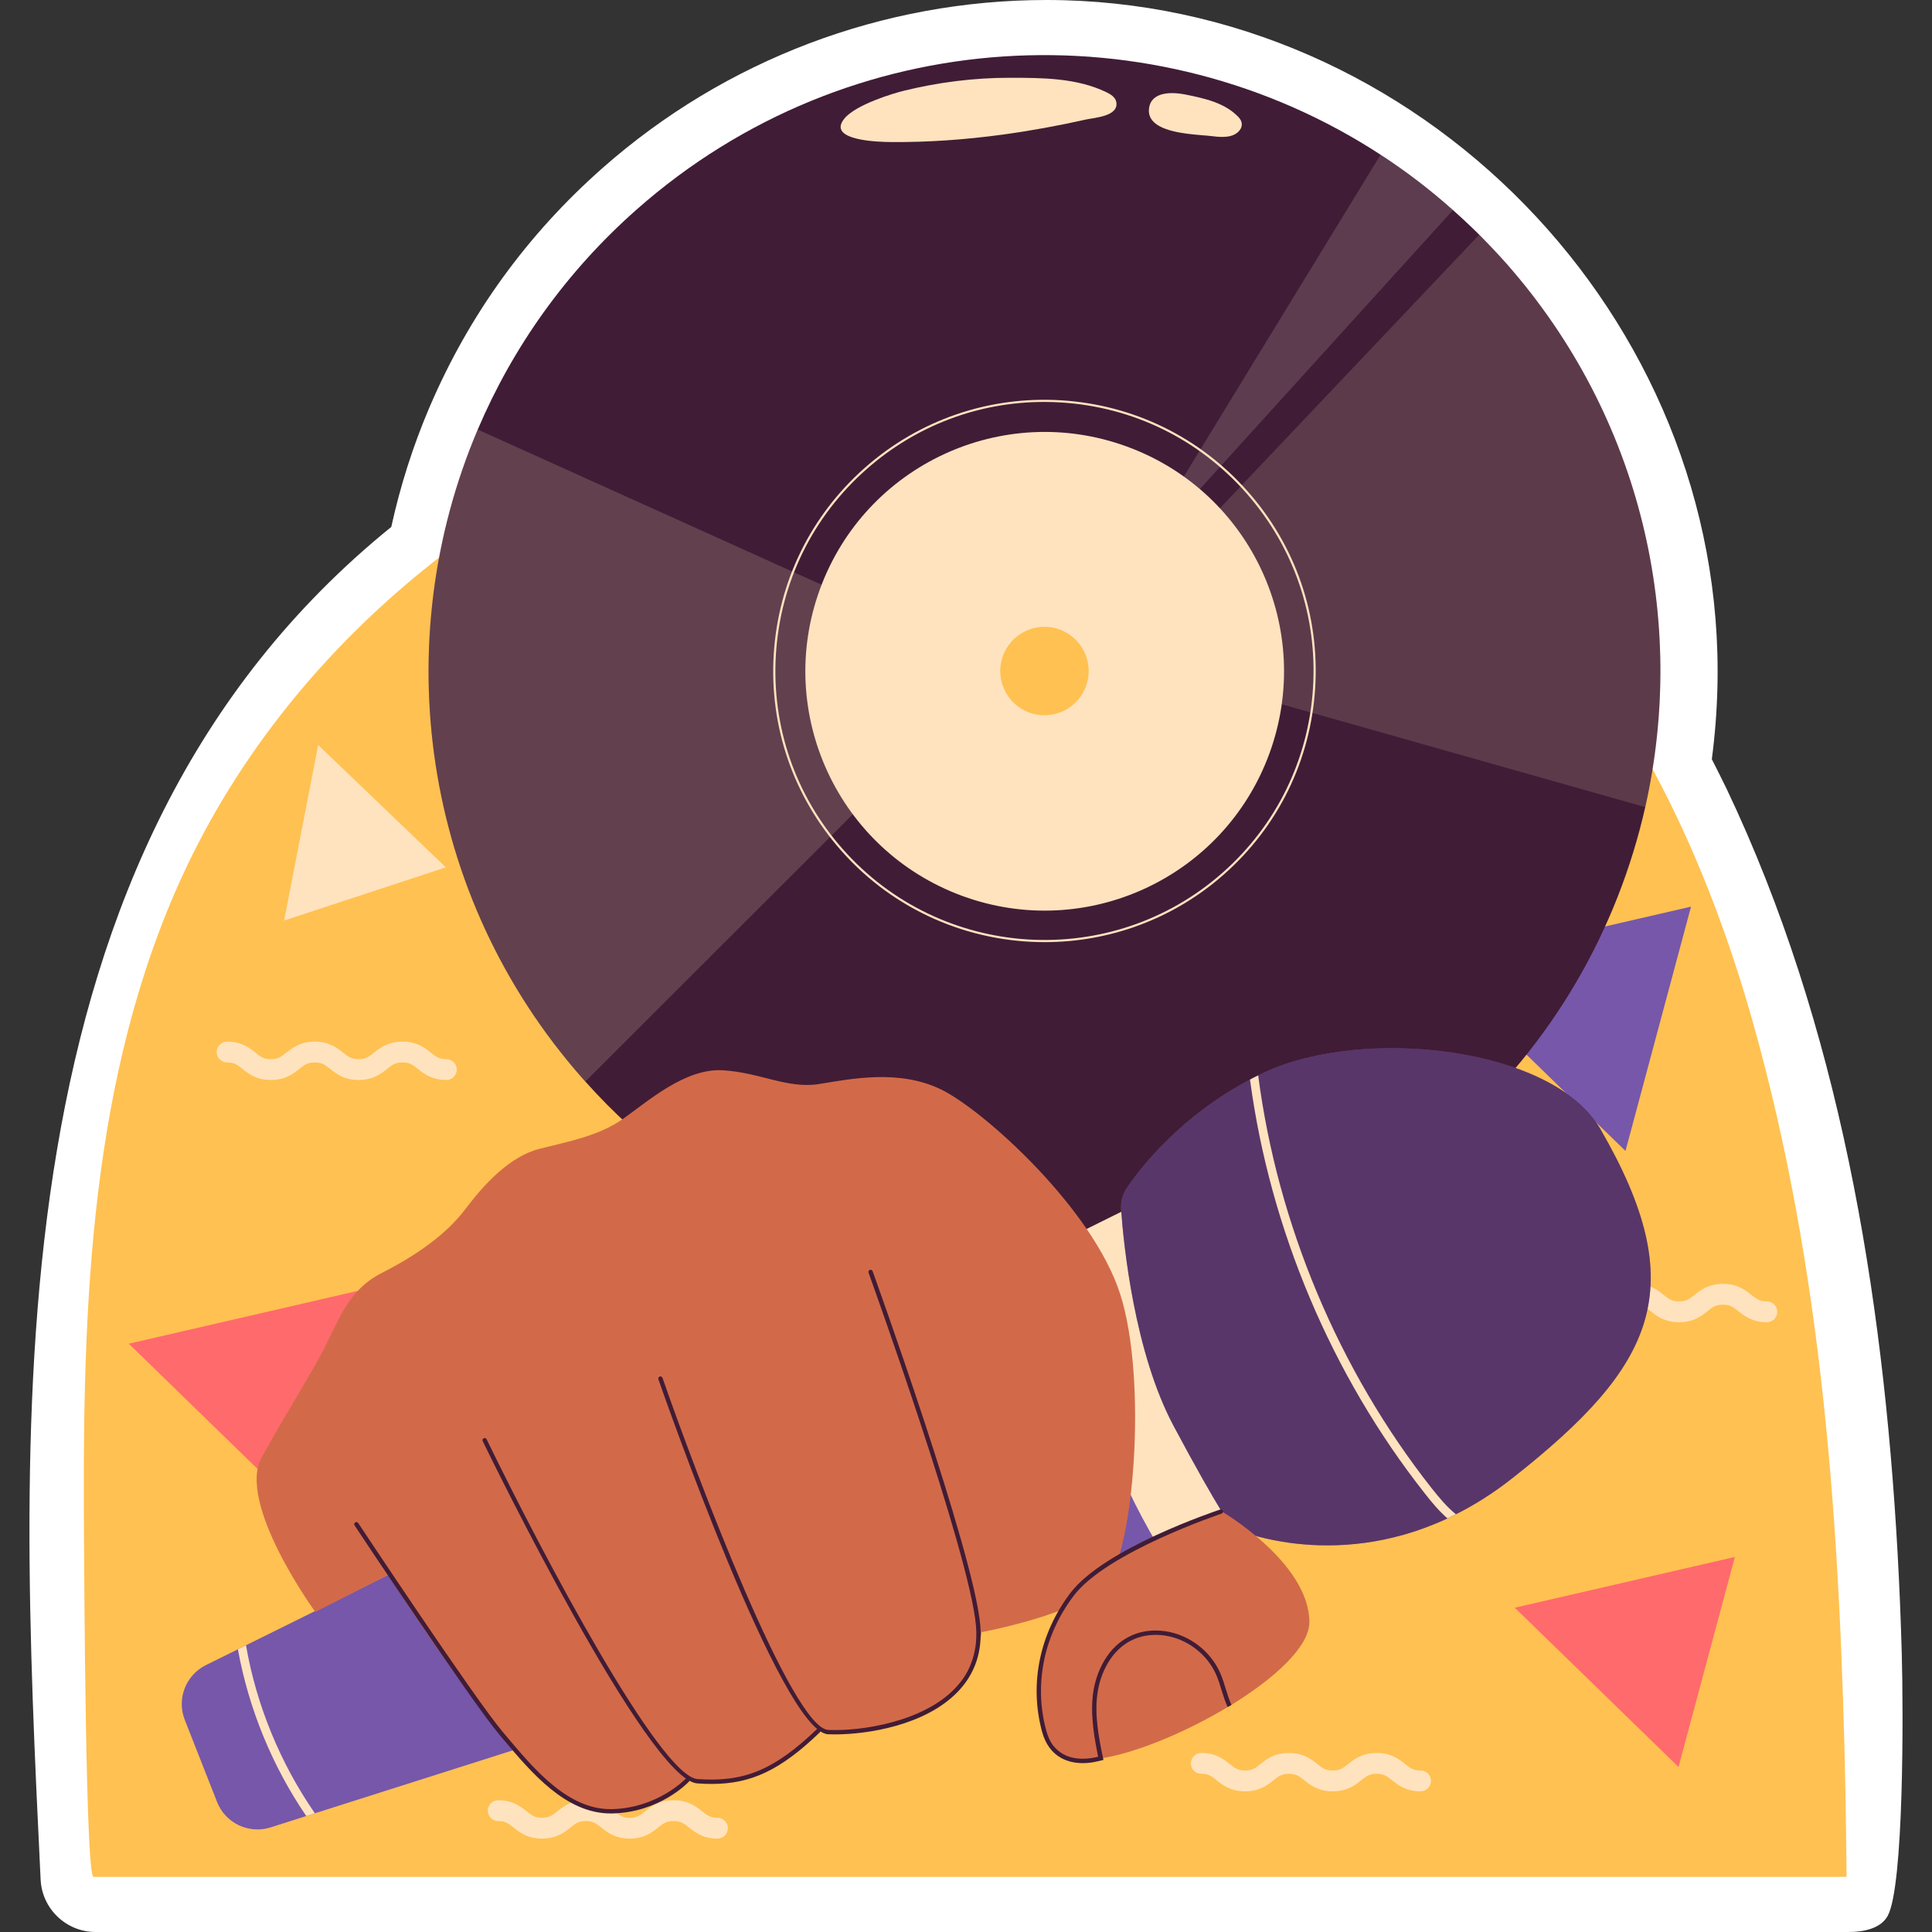 <?xml version="1.0" encoding="UTF-8"?>
<!-- Generator: Adobe Illustrator 25.3.1, SVG Export Plug-In . SVG Version: 6.00 Build 0)  -->
<svg xmlns="http://www.w3.org/2000/svg" xmlns:xlink="http://www.w3.org/1999/xlink" version="1.1" id="Capa_1" x="0px" y="0px" viewBox="0 0 512 512" style="enable-background:new 0 0 512 512;" xml:space="preserve" width="512" height="512">
<rect x="0" y="0" width="512" height="512" fill="#333333" stroke="none"/>
<g>
	<g>
		<path style="fill:#FFFFFF;" d="M25.351,512c-7.793,0-14.213-6.118-14.588-13.903C4.8,374.138-2.648,225.734,103.693,139.641    c2.373-10.839,5.742-21.417,10.042-31.521c0.057-0.136,0.115-0.266,0.176-0.399c10.418-24.338,25.822-45.605,45.789-63.209    C192.228,15.81,234.006,0,277.333,0c98.436,0,180.31,83.911,177.798,182.31c-0.158,6.297-0.655,12.629-1.48,18.885    c1.341,2.571,2.587,5.186,3.883,7.779c29.895,62.827,41.476,133.424,45.336,202.392c0.5,8.932,0.866,17.871,1.117,26.813    c0.438,15.604,0.561,61.569-3.715,69.518c-1.841,3.422-6.467,4.302-10.352,4.302H25.351z"/>
	</g>
	<g>
		<g>
			<g>
				<path style="fill:#FFC151;" d="M489.351,497.395c0,0-464.571,0-464.571,0c-2.099-0.01-2.442-79.299-2.503-87.152      c-0.452-58.313,0.568-119.603,24.188-173.978c29.051-66.875,92.285-115.846,161.782-133.392      c43.122-10.925,88.643-9.712,129.889,6.787c12.222,4.883,23.671,11.174,34.348,18.623c14.346,9.987,27.258,22.071,38.597,35.618      c25.829,30.857,42.468,68.19,53.357,106.686c18.831,66.572,23.25,135.382,24.623,204.173      C489.099,476.647,489.402,497.395,489.351,497.395z"/>
			</g>
			<g>
				<g>
					<g>
						<polygon style="fill:#FFE3BF;" points="75.3,243.95 84.321,197.434 118.151,229.854       "/>
					</g>
					<g>
						<polygon style="fill:#FF6A6C;" points="444.826,468.266 401.434,426.065 459.759,412.608       "/>
					</g>
					<g>
						<polygon style="fill:#FF6A6C;" points="86.863,407.38 34.131,356.096 105.01,339.743       "/>
					</g>
					<g>
						<polygon style="fill:#7657AA;" points="430.771,305.007 380.299,255.921 448.139,240.269       "/>
					</g>
				</g>
				<g>
					<g>
						<path style="fill:#FFE3BF;" d="M118.293,286.208c-3.874,0-5.992-1.692-7.538-2.929c-1.342-1.072-2.151-1.72-4.093-1.72        c-1.941,0-2.752,0.648-4.094,1.72c-1.546,1.236-3.664,2.929-7.538,2.929c-3.873,0-5.989-1.693-7.534-2.929        c-1.342-1.072-2.15-1.72-4.089-1.72c-1.936,0-2.744,0.647-4.083,1.719c-1.544,1.237-3.659,2.93-7.53,2.93        c-3.872,0-5.987-1.693-7.53-2.93c-1.339-1.072-2.147-1.719-4.082-1.719c-1.524,0-2.759-1.235-2.759-2.759        c0-1.523,1.235-2.759,2.759-2.759c3.872,0,5.986,1.693,7.53,2.93c1.339,1.072,2.147,1.719,4.082,1.719        c1.935,0,2.743-0.646,4.082-1.719c1.544-1.236,3.66-2.93,7.532-2.93c3.873,0,5.989,1.693,7.535,2.929        c1.342,1.072,2.15,1.72,4.088,1.72c1.94,0,2.751-0.648,4.093-1.72c1.547-1.237,3.664-2.929,7.54-2.929        c3.874,0,5.992,1.692,7.538,2.929c1.342,1.072,2.151,1.72,4.093,1.72c1.523,0,2.759,1.235,2.759,2.759        S119.816,286.208,118.293,286.208z"/>
					</g>
				</g>
				<g>
					<g>
						<path style="fill:#FFE3BF;" d="M376.459,474.723c-3.874,0-5.992-1.692-7.538-2.929c-1.342-1.072-2.151-1.72-4.093-1.72        c-1.941,0-2.752,0.648-4.094,1.72c-1.547,1.237-3.664,2.929-7.538,2.929c-3.873,0-5.989-1.693-7.535-2.929        c-1.342-1.072-2.15-1.72-4.088-1.72c-1.936,0-2.744,0.646-4.083,1.719c-1.544,1.237-3.659,2.93-7.53,2.93        c-3.872,0-5.986-1.693-7.53-2.93c-1.339-1.072-2.147-1.719-4.082-1.719c-1.523,0-2.759-1.235-2.759-2.759        c0-1.523,1.235-2.759,2.759-2.759c3.872,0,5.987,1.693,7.53,2.93c1.339,1.072,2.147,1.719,4.082,1.719        s2.743-0.647,4.082-1.719c1.544-1.237,3.66-2.93,7.532-2.93c3.873,0,5.989,1.693,7.535,2.929        c1.342,1.072,2.15,1.72,4.088,1.72c1.94,0,2.751-0.648,4.093-1.72c1.546-1.237,3.664-2.929,7.54-2.929        c3.874,0,5.992,1.692,7.538,2.929c1.342,1.072,2.151,1.72,4.093,1.72c1.524,0,2.759,1.235,2.759,2.759        C379.218,473.487,377.983,474.723,376.459,474.723z"/>
					</g>
				</g>
				<g>
					<g>
						<path style="fill:#FFE3BF;" d="M468.232,350.402c-3.874,0-5.992-1.692-7.538-2.929c-1.342-1.072-2.151-1.72-4.093-1.72        s-2.752,0.648-4.094,1.72c-1.546,1.237-3.664,2.929-7.538,2.929c-3.873,0-5.989-1.693-7.534-2.929        c-1.342-1.072-2.15-1.72-4.089-1.72c-1.936,0-2.744,0.647-4.083,1.719c-1.544,1.237-3.659,2.93-7.53,2.93        c-3.872,0-5.987-1.693-7.53-2.93c-1.339-1.072-2.147-1.719-4.082-1.719c-1.524,0-2.759-1.235-2.759-2.759        c0-1.523,1.235-2.759,2.759-2.759c3.872,0,5.986,1.693,7.53,2.93c1.339,1.072,2.147,1.719,4.082,1.719        c1.935,0,2.743-0.646,4.082-1.719c1.544-1.236,3.66-2.93,7.532-2.93c3.873,0,5.989,1.693,7.535,2.929        c1.342,1.072,2.15,1.72,4.088,1.72c1.94,0,2.751-0.648,4.093-1.72c1.547-1.237,3.664-2.929,7.54-2.929        c3.874,0,5.992,1.692,7.538,2.929c1.342,1.072,2.151,1.72,4.093,1.72c1.523,0,2.759,1.236,2.759,2.759        C470.991,349.167,469.756,350.402,468.232,350.402z"/>
					</g>
				</g>
				<g>
					<g>
						<path style="fill:#FFE3BF;" d="M190.138,487.248c-3.874,0-5.992-1.692-7.538-2.929c-1.342-1.072-2.151-1.72-4.093-1.72        c-1.941,0-2.752,0.648-4.094,1.72c-1.546,1.237-3.664,2.929-7.538,2.929c-3.873,0-5.989-1.693-7.534-2.929        c-1.342-1.072-2.15-1.72-4.089-1.72c-1.936,0-2.744,0.646-4.083,1.719c-1.544,1.237-3.659,2.93-7.53,2.93        c-3.872,0-5.986-1.693-7.53-2.93c-1.339-1.072-2.147-1.719-4.082-1.719c-1.524,0-2.759-1.235-2.759-2.759        c0-1.523,1.235-2.759,2.759-2.759c3.872,0,5.986,1.693,7.53,2.93c1.339,1.072,2.147,1.719,4.082,1.719        c1.935,0,2.743-0.646,4.082-1.719c1.544-1.237,3.66-2.93,7.532-2.93c3.873,0,5.989,1.693,7.535,2.929        c1.342,1.072,2.15,1.72,4.088,1.72c1.94,0,2.751-0.648,4.093-1.72c1.547-1.237,3.664-2.929,7.54-2.929        c3.874,0,5.992,1.692,7.538,2.929c1.342,1.072,2.151,1.72,4.093,1.72c1.523,0,2.759,1.235,2.759,2.759        C192.897,486.013,191.661,487.248,190.138,487.248z"/>
					</g>
				</g>
			</g>
			<g>
				<g>
					<g>
						<path style="fill:#411C36;" d="M436.008,213.887c-7.313,32.356-24.491,62.758-51.213,86.352        c-67.311,59.4-169.922,53.237-229.667-13.614c-0.253-0.276-0.483-0.506-0.713-0.782        c-43.027-48.73-51.65-115.949-27.803-172.014c9.222-21.686,23.319-41.739,42.176-58.365        C225.06,5.814,305.939,1.928,365.868,40.999c6.692,4.346,13.108,9.245,19.179,14.672c2.369,2.093,4.691,4.277,6.968,6.531        c2.437,2.461,4.852,4.99,7.175,7.612C435.226,110.679,447.138,164.537,436.008,213.887z"/>
					</g>
					<g style="opacity:0.15;">
						<path style="fill:#FFF0DE;" d="M385.047,55.671l-74.049,81.638l-2.943-1.748l57.813-94.562        C372.56,45.346,378.976,50.244,385.047,55.671z"/>
					</g>
					<g>
						<g style="opacity:0.15;">
							<path style="fill:#FFE3BF;" d="M399.182,69.818c36.054,40.854,47.967,94.708,36.815,144.076l-111.223-31.479l-15.319-33.123         l82.557-87.091C394.464,64.653,396.86,67.186,399.182,69.818z"/>
						</g>
						<g style="opacity:0.18;">
							<path style="fill:#FFE3BF;" d="M234.272,162.428l7.677,37.431l-86.827,86.756c-0.257-0.254-0.479-0.507-0.718-0.777         c-43.004-48.729-51.648-115.951-27.801-172.002L234.272,162.428z"/>
						</g>
					</g>
					<g>
						<g>
							
								<ellipse transform="matrix(0.344 -0.939 0.939 0.344 14.655 376.632)" style="fill:#FFE3BF;" cx="276.794" cy="177.83" rx="63.412" ry="63.412"/>
						</g>
						<g>
							<path style="fill:#FFE3BF;" d="M276.835,249.68c-19.921,0-39.75-8.21-53.937-24.287         c-12.705-14.395-19.042-32.877-17.846-52.04c1.196-19.163,9.784-36.714,24.18-49.419         c14.395-12.704,32.892-19.031,52.039-17.846c19.163,1.196,36.714,9.784,49.419,24.18l0,0         c12.705,14.395,19.042,32.877,17.846,52.04c-1.196,19.163-9.782,36.713-24.179,49.417         C310.715,243.765,293.74,249.679,276.835,249.68z M276.695,106.52c-17.372,0-33.942,6.249-47.083,17.846         c-14.281,12.603-22.799,30.013-23.985,49.022c-1.187,19.01,5.101,37.344,17.704,51.625         c26.015,29.477,71.163,32.298,100.646,6.28c14.28-12.602,22.798-30.012,23.984-49.021         c1.187-19.01-5.101-37.344-17.704-51.625l0,0c-12.603-14.281-30.012-22.799-49.022-23.985         C279.717,106.568,278.202,106.52,276.695,106.52z"/>
						</g>
						<g>
							<path style="fill:#FFC151;" d="M285.581,170.076c4.283,4.853,3.82,12.259-1.032,16.542         c-4.853,4.283-12.259,3.821-16.542-1.032c-4.283-4.853-3.82-12.259,1.033-16.542         C273.892,164.761,281.298,165.223,285.581,170.076z"/>
						</g>
					</g>
				</g>
				<g>
					<g>
						<path style="fill:#FFE3BF;" d="M223.801,31.388c-4.963,5.964,9.518,6.228,12.104,6.253c9.927,0.097,19.855-0.622,29.69-1.952        c7.364-0.996,14.862-2.37,22.179-4.011c2.255-0.506,8.818-0.833,8.046-4.684c-0.244-1.221-1.439-1.985-2.559-2.529        c-7.884-3.83-16.987-3.841-25.562-3.854c-9.56-0.015-19.152,1.205-28.426,3.504C236.967,24.687,226.911,27.651,223.801,31.388        z"/>
					</g>
					<g>
						<path style="fill:#FFE3BF;" d="M314.391,35.408c2.775,0.377,5.426,0.489,6.876,0.68c2.56,0.337,5.618,0.488,7.228-1.531        c0.915-1.149,0.743-2.426-0.25-3.488c-3.579-3.821-9.071-5.025-14.208-6.038c-3.265-0.644-8.978-0.897-9.535,3.713        C303.965,33.182,309.379,34.727,314.391,35.408z"/>
					</g>
				</g>
			</g>
			<g>
				<g>
					<g>
						<path style="fill:#7657AA;" d="M329.387,402.318l-22.554,7.183L83.446,480.54l-2.286,0.724l-9.461,3.02        c-5.774,1.814-11.978-1.124-14.18-6.759l-8.553-21.744c-2.189-5.541,0.252-11.85,5.593-14.504l8.489-4.201l2.142-1.065        l217.711-107.819L306.144,329L329.387,402.318z"/>
					</g>
					<g>
						<g>
							<path style="fill:#FFE3BF;" d="M329.387,402.318l-22.554,7.183c-11.633-19.401-19.279-41.177-22.291-63.559         c-0.782-5.883-1.28-11.824-1.64-17.749l17.3-8.572L329.387,402.318z"/>
						</g>
						<g>
							<g>
								<g>
									<path style="fill:#7657AA;" d="M400.82,391.71c-5.059,3.984-10.089,7.137-14.989,9.588c-0.742,0.398-1.502,0.747-2.238,1.1           c-30.917,14.409-56.882,2.566-56.882,2.566s-3.124-3.521-15.698-27.087c-10.376-19.46-13.238-47.962-13.91-57.305           c-0.164-2.127,0.429-4.187,1.633-5.943c3.948-5.737,14.494-19.049,32.527-28.53c0.717-0.378,1.433-0.756,2.17-1.108           c0.569-0.303,1.132-0.56,1.721-0.837c26.304-12.225,76.405-6.659,88.891,14.928           C448.581,341.417,438.663,361.913,400.82,391.71z"/>
								</g>
								<g style="opacity:0.56;">
									<path style="fill:#411C36;" d="M400.82,391.71c-5.059,3.984-10.089,7.137-14.989,9.588c-0.742,0.398-1.502,0.747-2.238,1.1           c-30.917,14.409-56.882,2.566-56.882,2.566s-3.124-3.521-15.698-27.087c-10.376-19.46-13.238-47.962-13.91-57.305           c-0.164-2.127,0.429-4.187,1.633-5.943c3.948-5.737,14.494-19.049,32.527-28.53c0.717-0.378,1.433-0.756,2.17-1.108           c0.569-0.303,1.132-0.56,1.721-0.837c26.304-12.225,76.405-6.659,88.891,14.928           C448.581,341.417,438.663,361.913,400.82,391.71z"/>
								</g>
							</g>
							<g>
								<g>
									<path style="fill:#FFE3BF;" d="M385.83,401.298c-0.742,0.398-1.502,0.747-2.238,1.1c-2.265-1.983-4.21-4.322-6.018-6.645           c-24.691-31.307-41.038-70.074-46.311-109.654c0.717-0.378,1.433-0.756,2.17-1.108           c5.124,39.47,21.345,78.129,45.93,109.354C381.317,396.8,383.38,399.315,385.83,401.298z"/>
								</g>
							</g>
						</g>
					</g>
					<g>
						<g>
							<path style="fill:#FFE3BF;" d="M83.446,480.54l-2.286,0.724c-9.012-13.207-15.279-28.473-18.111-44.187l2.142-1.065         C67.935,451.877,74.276,467.291,83.446,480.54z"/>
						</g>
					</g>
				</g>
				<g>
					<g>
						<path style="fill:#D26A49;" d="M83.556,427.183c0,0-20.964-28.806-14.191-41.009c6.773-12.203,11.104-18.783,15.642-27.112        c4.539-8.329,6.745-16.936,16.184-21.726c9.439-4.79,17.198-10.371,22.112-16.882c4.914-6.511,11.715-13.98,19.641-15.993        c7.926-2.014,15.783-3.444,22.238-7.998c6.455-4.554,16.379-13.425,26.36-12.829c9.981,0.596,17.144,4.996,25.584,3.635        c8.44-1.361,21.169-3.986,32.344,1.483c11.175,5.469,40.023,31.369,47.369,54.121c7.345,22.751,3.615,69.019-3.839,77.002        c-7.454,7.983-32.843,12.649-32.843,12.649s-2.872,19.171-20.543,23.573c-17.671,4.402-22.78,2.612-22.78,2.612        s-10.757,15.868-34.661,13.024c0,0-16.657,15.757-33.552,3.695c-16.895-12.062-45.717-58.063-45.717-58.063L83.556,427.183z"/>
					</g>
					<g>
						<path style="fill:#411C36;" d="M161.823,480.586c-11.878,0-20.983-10.801-28.318-19.503l-1.147-1.358        c-7.453-8.801-38.078-55.001-38.386-55.467c-0.176-0.265-0.103-0.622,0.162-0.796c0.261-0.175,0.62-0.105,0.796,0.162        c0.309,0.465,30.896,46.608,38.305,55.358l1.149,1.362c7.272,8.626,16.329,19.408,27.873,19.088        c12.048-0.283,19.425-8.015,19.498-8.092c0.216-0.232,0.579-0.244,0.812-0.027c0.232,0.216,0.245,0.58,0.029,0.812        c-0.311,0.333-7.764,8.164-20.313,8.458C162.13,480.585,161.976,480.586,161.823,480.586z"/>
					</g>
					<g>
						<path style="fill:#411C36;" d="M188.573,472.764c-1.229,0-2.497-0.051-3.815-0.147c-13.077-0.957-55.056-87.03-56.836-90.694        c-0.139-0.285-0.02-0.629,0.266-0.768c0.28-0.14,0.626-0.021,0.768,0.266c14.983,30.827,45.946,89.322,55.885,90.05        c12.369,0.894,20.34-2.422,31.598-13.179c0.231-0.217,0.593-0.213,0.813,0.019c0.219,0.229,0.21,0.593-0.019,0.813        C206.891,469.005,199.234,472.764,188.573,472.764z"/>
					</g>
					<g>
						<path style="fill:#411C36;" d="M221.268,459.632c-0.656,0-1.269-0.013-1.834-0.039c-12.303-0.557-43.626-90.251-44.954-94.068        c-0.105-0.299,0.055-0.628,0.354-0.732c0.301-0.099,0.628,0.053,0.732,0.354c8.971,25.803,34.349,92.864,43.92,93.298        c8.882,0.402,25.172-2.189,33.58-10.985c4.294-4.492,6.166-10.135,5.562-16.772c-1.766-19.428-28.189-92.68-28.455-93.418        c-0.108-0.298,0.046-0.628,0.346-0.736c0.296-0.111,0.628,0.046,0.736,0.346c0.267,0.738,26.739,74.13,28.519,93.703        c0.635,6.982-1.343,12.928-5.877,17.672C245.221,457.332,229.715,459.632,221.268,459.632z"/>
					</g>
					<g>
						<g>
							<g>
								<path style="fill:#D26A49;" d="M326.344,451.814c-0.324,0.193-0.671,0.383-0.995,0.576          c-10.999,6.612-23.937,11.997-33.033,13.509c-0.379,0.071-0.781,0.139-1.134,0.189c-3.836,0.516-7.479,1.166-9.098-0.279          c-8.304-7.409-8.697-19.75-2.028-36.431c7.252-18.138,43.685-28.854,43.685-28.854s23.168,13.532,23.259,29.314          C347.035,436.35,337.866,444.708,326.344,451.814z"/>
							</g>
							<g>
								<g>
									<path style="fill:#411C36;" d="M326.344,451.814c-0.324,0.193-0.671,0.383-0.995,0.576           c-0.684-1.448-1.15-2.985-1.621-4.477c-0.413-1.392-0.867-2.836-1.451-4.156c-2.429-5.477-7.807-9.521-13.73-10.341           c-2.895-0.391-5.668-0.049-8.086,1.006c-6.08,2.635-8.976,9.261-9.654,14.576c-0.768,5.675,0.429,11.865,1.623,17.403           c-0.379,0.071-0.816,0.213-1.17,0.263c-1.162-5.418-2.379-11.99-1.592-17.825c0.717-5.635,3.821-12.653,10.316-15.47           c2.615-1.148,5.602-1.533,8.722-1.093c6.312,0.867,12.051,5.185,14.624,11.003c0.621,1.394,1.072,2.86,1.506,4.278           C325.284,449.047,325.738,450.491,326.344,451.814z"/>
								</g>
							</g>
						</g>
						<g>
							<path style="fill:#411C36;" d="M286.975,467.247c-1.758,0-3.813-0.304-5.713-1.342c-2.503-1.367-4.224-3.728-5.115-7.022         c-3.4-12.553-0.663-25.936,7.509-36.718c8.948-11.804,38.442-21.702,39.693-22.118c0.301-0.107,0.626,0.064,0.726,0.364         c0.1,0.302-0.063,0.628-0.364,0.727c-0.303,0.101-30.408,10.202-39.138,21.721c-7.957,10.497-10.624,23.518-7.316,35.725         c0.806,2.975,2.337,5.097,4.55,6.309c4.062,2.222,9.153,0.663,9.203,0.648c0.304-0.097,0.626,0.071,0.721,0.374         c0.095,0.303-0.071,0.626-0.374,0.721C291.225,466.677,289.378,467.247,286.975,467.247z"/>
						</g>
					</g>
				</g>
			</g>
		</g>
	</g>
</g>















</svg>
